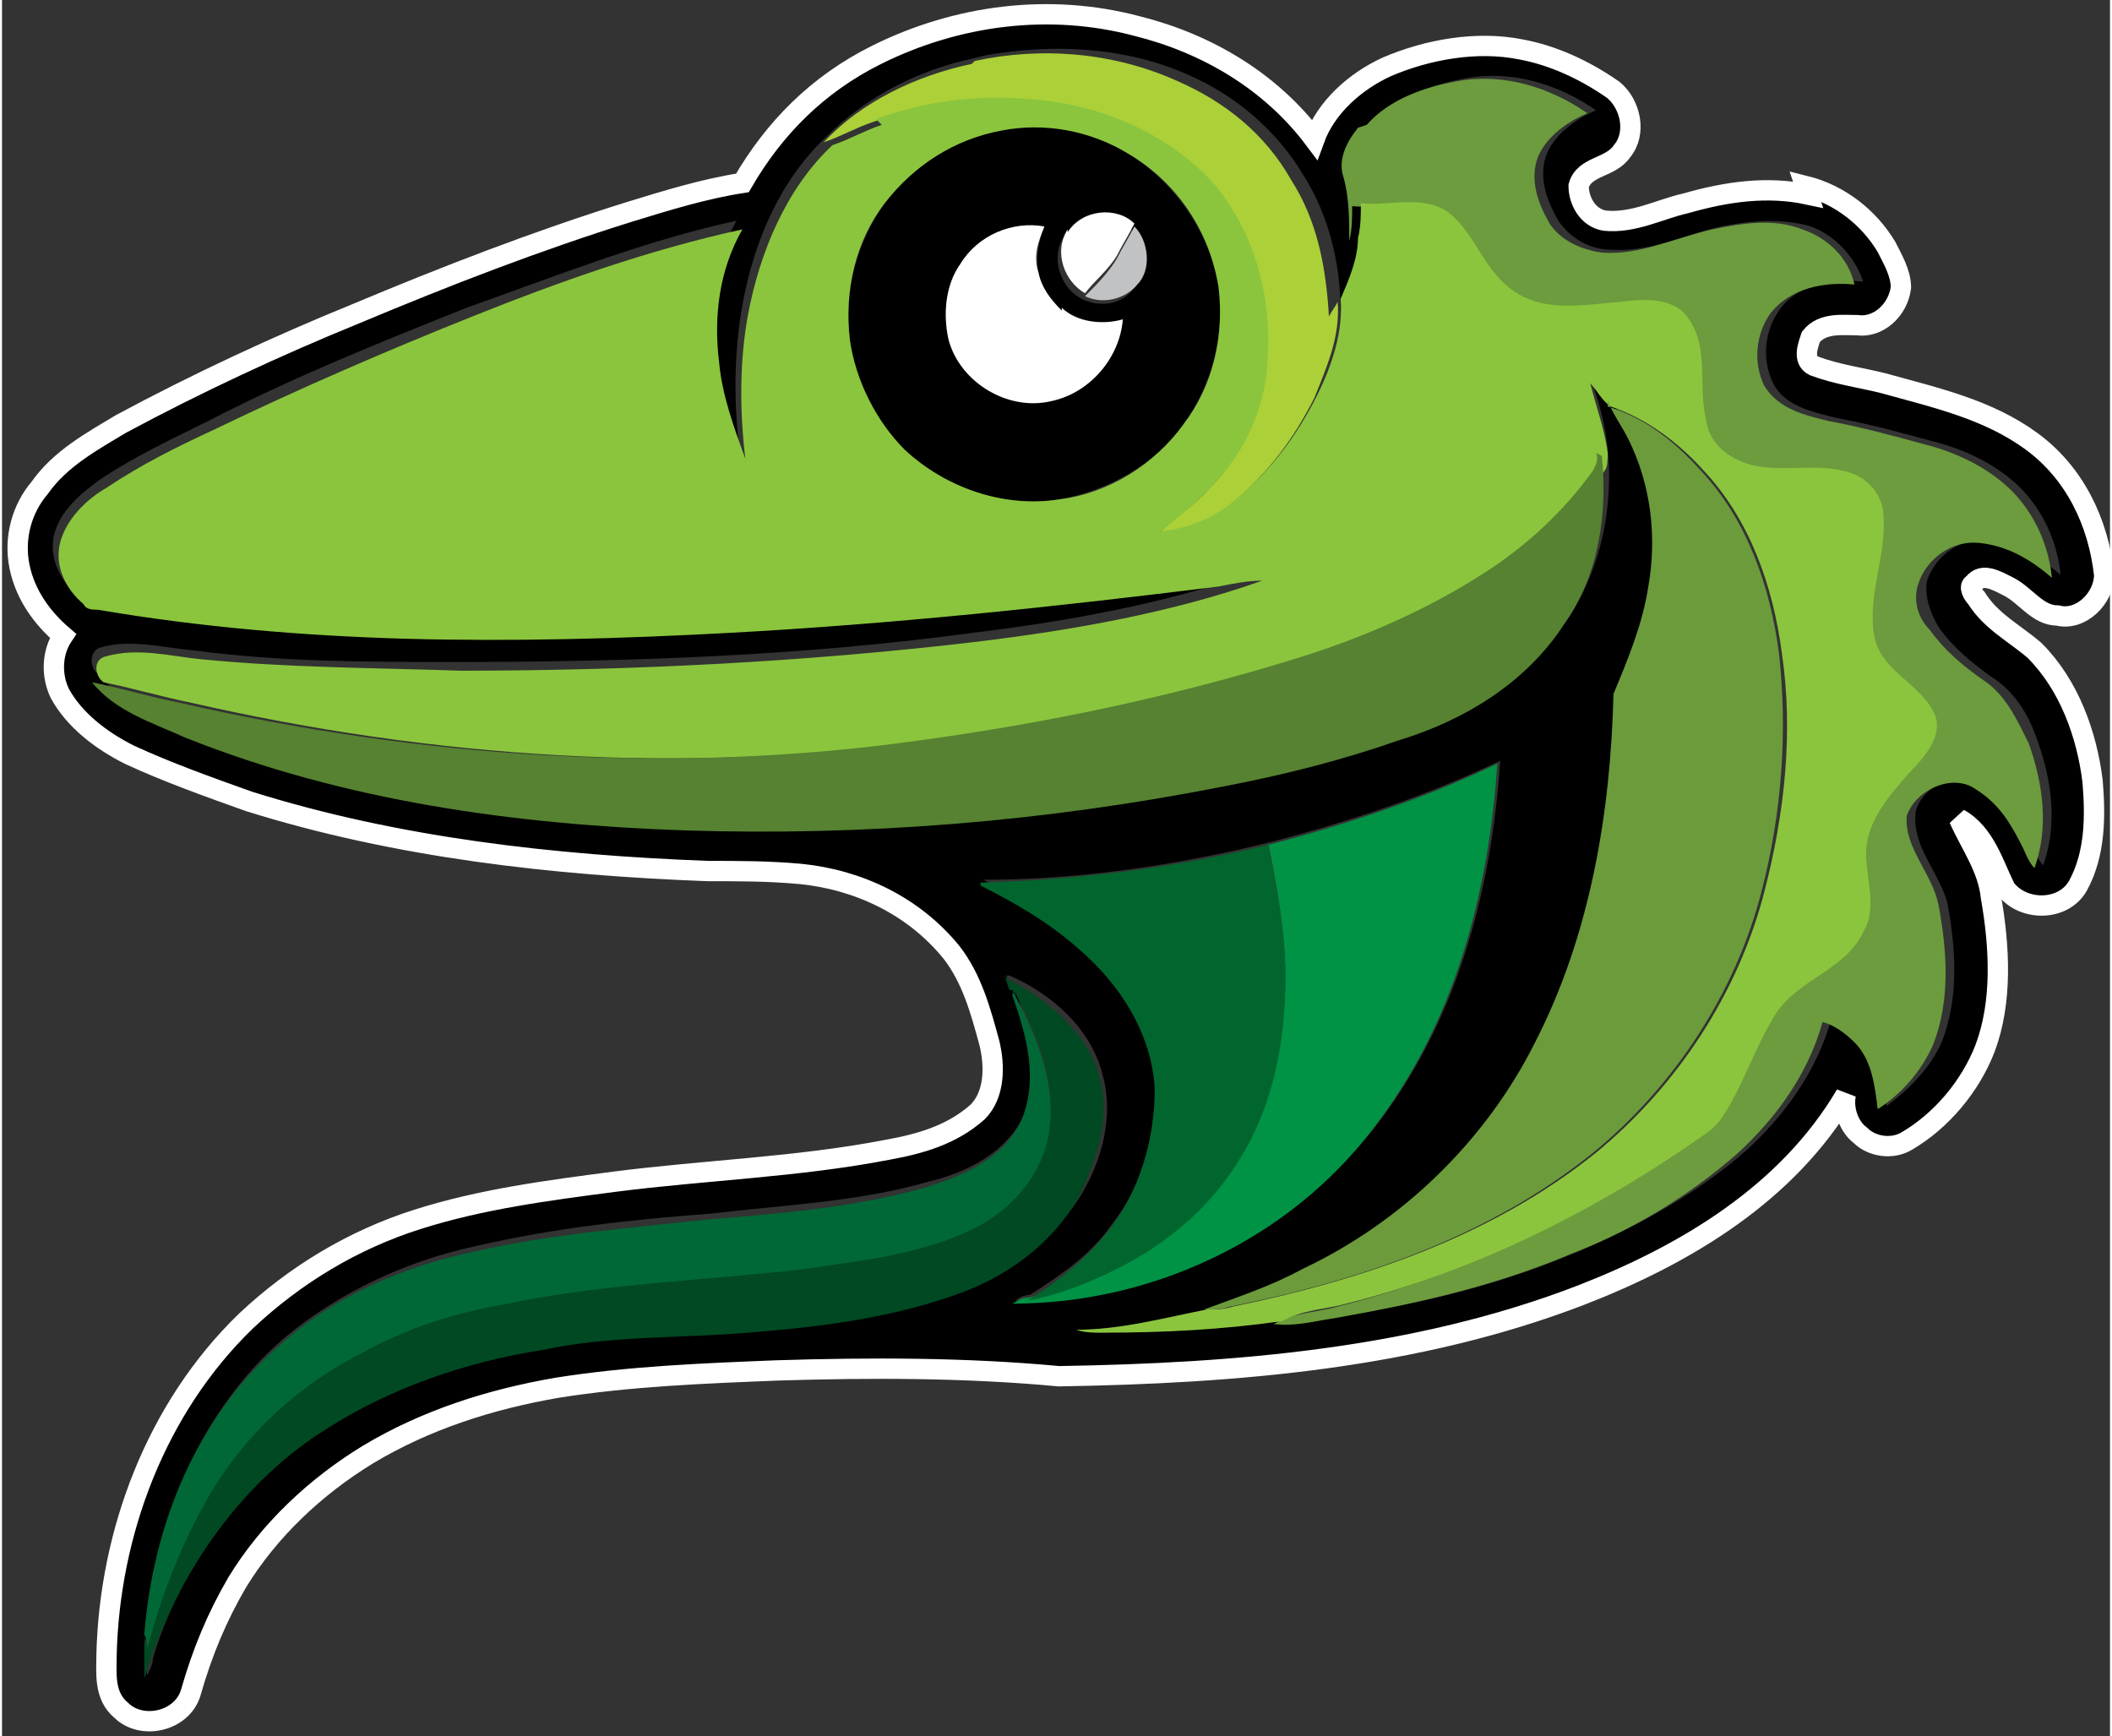 <?xml version="1.0" encoding="UTF-8"?>
<!DOCTYPE svg PUBLIC "-//W3C//DTD SVG 1.1//EN" "http://www.w3.org/Graphics/SVG/1.1/DTD/svg11.dtd">
<!-- Creator: CorelDRAW 2018 (64-Bit) -->
<svg xmlns="http://www.w3.org/2000/svg" xml:space="preserve" width="0.669in" height="0.55in" version="1.1" style="shape-rendering:geometricPrecision; text-rendering:geometricPrecision; image-rendering:optimizeQuality; fill-rule:evenodd; clip-rule:evenodd"
viewBox="0 0 7.26 5.98"
 xmlns:xlink="http://www.w3.org/1999/xlink">
 <rect x="0" y="0" width="7.26" height="5.98" fill="#333333" stroke="none"/>
 <defs>
  <style type="text/css">
   <![CDATA[
    .str0 {stroke:white;stroke-width:0.07;stroke-miterlimit:2.613}
    .fil13 {fill:none}
    .fil0 {fill:black;fill-rule:nonzero}
    .fil11 {fill:#004922;fill-rule:nonzero}
    .fil12 {fill:#006837;fill-rule:nonzero}
    .fil9 {fill:#009245;fill-rule:nonzero}
    .fil10 {fill:#01662D;fill-rule:nonzero}
    .fil8 {fill:#568231;fill-rule:nonzero}
    .fil7 {fill:#6C9B3C;fill-rule:nonzero}
    .fil2 {fill:#6C9C3D;fill-rule:nonzero}
    .fil3 {fill:#8BC53D;fill-rule:nonzero}
    .fil1 {fill:#ACD038;fill-rule:nonzero}
    .fil6 {fill:#C1C2C4;fill-rule:nonzero}
    .fil4 {fill:white;fill-rule:nonzero}
    .fil5 {fill:white;fill-rule:nonzero}
   ]]>
  </style>
 </defs>
 <g id="Layer_x0020_1">
  <g id="_954145936">
   <path class="fil0" d="M3 0.17c0.28,-0.14 0.6,-0.18 0.9,-0.1 0.24,0.06 0.46,0.19 0.61,0.39 0.04,-0.11 0.14,-0.2 0.25,-0.25 0.14,-0.06 0.31,-0.09 0.46,-0.06 0.11,0.02 0.22,0.07 0.32,0.14 0.06,0.05 0.08,0.15 0.03,0.21 -0.04,0.06 -0.13,0.05 -0.15,0.12 0,0.05 0.03,0.11 0.09,0.12 0.1,0.01 0.19,-0.04 0.28,-0.06 0.14,-0.04 0.28,-0.06 0.42,-0.03 0.12,0.03 0.22,0.11 0.28,0.21 0.02,0.04 0.05,0.09 0.05,0.14 -0.01,0.08 -0.08,0.14 -0.15,0.13 -0.05,-0 -0.12,-0.01 -0.16,0.04 -0.01,0.03 -0.03,0.08 0.01,0.1 0.08,0.03 0.16,0.04 0.24,0.06 0.18,0.05 0.36,0.09 0.51,0.2 0.15,0.11 0.23,0.28 0.25,0.46 -0,0.08 -0.08,0.16 -0.16,0.14 -0.07,-0 -0.11,-0.07 -0.17,-0.1 -0.04,-0.02 -0.09,-0.05 -0.12,-0.01 -0.02,0.01 -0,0.04 0.01,0.05 0.05,0.08 0.13,0.12 0.2,0.18 0.12,0.12 0.18,0.29 0.2,0.45 0.01,0.12 0.01,0.25 -0.05,0.36 -0.05,0.09 -0.19,0.09 -0.25,0.01 -0.04,-0.08 -0.07,-0.19 -0.16,-0.24 0.04,0.09 0.1,0.17 0.11,0.27 0.03,0.17 0.04,0.36 -0.02,0.52 -0.05,0.13 -0.15,0.25 -0.27,0.32 -0.05,0.03 -0.12,0.02 -0.16,-0.02 -0.04,-0.03 -0.06,-0.09 -0.05,-0.14 -0.2,0.34 -0.55,0.55 -0.91,0.69 -0.57,0.22 -1.19,0.27 -1.8,0.28 -0.32,-0.03 -0.65,-0.03 -0.97,-0.02 -0.25,0.01 -0.51,0.02 -0.76,0.06 -0.23,0.04 -0.45,0.11 -0.65,0.23 -0.18,0.11 -0.34,0.26 -0.45,0.44 -0.07,0.12 -0.12,0.24 -0.16,0.38 -0.03,0.1 -0.17,0.13 -0.24,0.06 -0.06,-0.05 -0.05,-0.13 -0.05,-0.19 0.01,-0.42 0.17,-0.85 0.48,-1.15 0.17,-0.16 0.37,-0.28 0.59,-0.35 0.22,-0.07 0.45,-0.1 0.68,-0.13 0.31,-0.04 0.63,-0.05 0.94,-0.11 0.11,-0.02 0.22,-0.05 0.31,-0.13 0.06,-0.06 0.06,-0.16 0.04,-0.24 -0.03,-0.11 -0.06,-0.22 -0.13,-0.31 -0.13,-0.16 -0.32,-0.25 -0.52,-0.27 -0.11,-0.01 -0.21,-0.01 -0.32,-0.01 -0.53,-0.02 -1.07,-0.08 -1.58,-0.24 -0.14,-0.05 -0.28,-0.1 -0.41,-0.16 -0.1,-0.05 -0.19,-0.12 -0.24,-0.21 -0.03,-0.06 -0.03,-0.14 0.01,-0.2 -0.07,-0.06 -0.13,-0.14 -0.15,-0.24 -0.02,-0.1 0.01,-0.2 0.07,-0.27 0.07,-0.1 0.18,-0.16 0.28,-0.22 0.26,-0.14 0.54,-0.27 0.81,-0.38 0.31,-0.13 0.62,-0.25 0.94,-0.35 0.13,-0.04 0.26,-0.08 0.39,-0.1 0.11,-0.19 0.26,-0.34 0.46,-0.44zm0.35 0.03l0 0c-0.19,0.04 -0.37,0.13 -0.51,0.27 -0.16,0.15 -0.25,0.36 -0.29,0.58 -0.03,0.17 -0.03,0.34 -0.01,0.5 -0.04,-0.11 -0.08,-0.22 -0.09,-0.33 -0.02,-0.16 0,-0.32 0.08,-0.46 -0.32,0.07 -0.62,0.19 -0.93,0.3 -0.3,0.12 -0.6,0.24 -0.89,0.39 -0.12,0.06 -0.25,0.12 -0.37,0.2 -0.07,0.05 -0.14,0.11 -0.16,0.19 -0.02,0.08 0.02,0.16 0.08,0.21 0.01,0.01 0.03,0.01 0.05,0.02 0.35,0.06 0.7,0.09 1.06,0.1 0.37,0.01 0.74,0 1.11,-0.02 0.57,-0.03 1.13,-0.08 1.69,-0.16 0.05,-0.01 0.1,-0.02 0.15,-0.02 -0.32,0.11 -0.65,0.17 -0.98,0.21 -0.59,0.08 -1.19,0.1 -1.78,0.1 -0.3,-0 -0.6,-0 -0.9,-0.04 -0.11,-0.01 -0.22,-0.04 -0.32,-0.01 -0.04,0.01 -0.04,0.07 -0.01,0.09 0.08,0.1 0.2,0.14 0.32,0.19 0.55,0.22 1.14,0.3 1.72,0.32 0.62,0.02 1.24,-0.03 1.85,-0.15 0.21,-0.04 0.41,-0.09 0.61,-0.16 0.22,-0.08 0.44,-0.21 0.57,-0.4 0.11,-0.17 0.15,-0.38 0.13,-0.58 -0.01,-0.08 -0.03,-0.16 -0.06,-0.24 0.03,0.03 0.05,0.06 0.07,0.08 0.03,0.04 0.05,0.08 0.07,0.13 0.08,0.16 0.1,0.34 0.07,0.51 -0.02,0.13 -0.06,0.25 -0.12,0.37 -0.01,0.41 -0.08,0.83 -0.27,1.2 -0.17,0.34 -0.46,0.62 -0.8,0.78 -0.11,0.06 -0.23,0.09 -0.34,0.14 -0.15,0.03 -0.3,0.07 -0.45,0.07 0.03,0.01 0.06,0.01 0.09,0.01 0.21,-0.01 0.41,-0.02 0.62,-0.04 0.07,0 0.14,-0.02 0.21,-0.02 0.28,-0.04 0.55,-0.11 0.81,-0.22 0.21,-0.09 0.41,-0.2 0.58,-0.35 0.13,-0.12 0.24,-0.27 0.29,-0.45 0.04,0.02 0.08,0.04 0.11,0.07 0.06,0.06 0.07,0.15 0.08,0.23 0.08,-0.06 0.15,-0.13 0.19,-0.22 0.06,-0.15 0.05,-0.32 0.02,-0.48 -0.03,-0.11 -0.12,-0.19 -0.11,-0.31 0.02,-0.1 0.16,-0.15 0.24,-0.09 0.07,0.05 0.12,0.12 0.16,0.2 0.01,0.02 0.02,0.05 0.04,0.07 0.05,-0.14 0.03,-0.29 -0.02,-0.43 -0.03,-0.09 -0.08,-0.17 -0.16,-0.22 -0.07,-0.05 -0.13,-0.1 -0.18,-0.17 -0.03,-0.05 -0.05,-0.11 -0.04,-0.16 0.03,-0.09 0.12,-0.15 0.21,-0.14 0.09,0.01 0.18,0.06 0.25,0.12 -0.01,-0.1 -0.05,-0.2 -0.12,-0.28 -0.08,-0.09 -0.2,-0.15 -0.32,-0.18 -0.11,-0.03 -0.22,-0.06 -0.33,-0.08 -0.08,-0.02 -0.18,-0.04 -0.22,-0.12 -0.04,-0.08 -0.03,-0.18 0.02,-0.25 0.06,-0.09 0.18,-0.11 0.29,-0.1 -0.03,-0.09 -0.1,-0.16 -0.18,-0.19 -0.1,-0.03 -0.21,-0.02 -0.31,0 -0.13,0.03 -0.25,0.09 -0.38,0.08 -0.07,-0 -0.14,-0.04 -0.18,-0.1 -0.04,-0.07 -0.07,-0.15 -0.04,-0.23 0.03,-0.07 0.1,-0.12 0.17,-0.15 -0.13,-0.09 -0.29,-0.14 -0.45,-0.11 -0.11,0.02 -0.23,0.06 -0.31,0.15 -0.04,0.05 -0.07,0.11 -0.05,0.17 0.02,0.07 0.02,0.15 0.02,0.22 -0.01,0.07 -0.03,0.14 -0.06,0.21 -0.01,0.02 -0.02,0.03 -0.03,0.05 -0,-0.16 -0.04,-0.33 -0.13,-0.47 -0.09,-0.15 -0.23,-0.27 -0.39,-0.34 -0.22,-0.1 -0.47,-0.11 -0.7,-0.07zm1.02 2.7l0 0c-0.32,0.08 -0.66,0.13 -0.99,0.13 0.12,0.06 0.24,0.13 0.34,0.22 0.14,0.12 0.25,0.29 0.26,0.48 0,0.18 -0.05,0.35 -0.16,0.49 -0.07,0.1 -0.17,0.17 -0.28,0.24 -0.02,0 -0.04,0.01 -0.05,0.02 0.47,-0.01 0.95,-0.23 1.24,-0.6 0.28,-0.36 0.4,-0.81 0.43,-1.26 -0.25,0.12 -0.52,0.21 -0.79,0.28zm-0.91 0.46l0 0c0,0.02 0.01,0.04 0.02,0.05l0.01 0c0.05,0.14 0.09,0.29 0.03,0.43 -0.06,0.13 -0.2,0.2 -0.33,0.23 -0.24,0.07 -0.5,0.08 -0.75,0.11 -0.27,0.02 -0.54,0.05 -0.8,0.11 -0.24,0.05 -0.48,0.16 -0.67,0.32 -0.29,0.25 -0.44,0.63 -0.47,1 -0.01,0.05 -0.01,0.11 -0,0.16 0.01,-0.02 0.02,-0.04 0.02,-0.06 0.1,-0.33 0.32,-0.62 0.61,-0.8 0.22,-0.14 0.48,-0.23 0.74,-0.27 0.23,-0.04 0.47,-0.04 0.71,-0.06 0.25,-0.02 0.51,-0.05 0.74,-0.14 0.16,-0.07 0.31,-0.18 0.4,-0.33 0.07,-0.12 0.11,-0.27 0.07,-0.41 -0.04,-0.16 -0.18,-0.28 -0.32,-0.34z"/>
   <path class="fil0" d="M3.44 0.45c0.15,-0.03 0.31,0 0.44,0.08 0.16,0.1 0.28,0.27 0.31,0.46 0.02,0.16 -0.02,0.33 -0.12,0.47 -0.1,0.14 -0.26,0.23 -0.43,0.26 -0.19,0.03 -0.39,-0.04 -0.53,-0.17 -0.11,-0.1 -0.18,-0.24 -0.19,-0.38 -0.02,-0.16 0.02,-0.33 0.12,-0.47 0.1,-0.13 0.24,-0.22 0.4,-0.25zm0.22 0.36l0 0c-0.05,0.07 -0.02,0.18 0.06,0.22 0.06,0.03 0.14,0.02 0.18,-0.04 0.05,-0.06 0.04,-0.15 -0.01,-0.2 -0.07,-0.06 -0.19,-0.05 -0.23,0.03zm-0.36 0.1l0 0c-0.05,0.08 -0.06,0.17 -0.04,0.26l0 0c0.04,0.15 0.21,0.24 0.36,0.21 0.13,-0.03 0.23,-0.15 0.24,-0.28 -0.07,0.02 -0.15,0.01 -0.21,-0.04l-0 0.01c-0.04,-0.04 -0.07,-0.08 -0.08,-0.13 -0.01,-0.05 0,-0.11 0.02,-0.16 -0.11,-0.01 -0.23,0.04 -0.29,0.13z"/>
   <path class="fil1" d="M3.35 0.21c0.23,-0.05 0.48,-0.03 0.7,0.07 0.16,0.07 0.3,0.18 0.39,0.34 0.09,0.14 0.12,0.3 0.13,0.47 0.01,-0.02 0.02,-0.03 0.03,-0.05 0.01,0.12 -0.04,0.23 -0.08,0.33 -0.07,0.14 -0.16,0.26 -0.28,0.36 -0.07,0.06 -0.16,0.1 -0.26,0.11 0.06,-0.06 0.13,-0.1 0.18,-0.16 0.12,-0.12 0.19,-0.29 0.19,-0.46 0.01,-0.2 -0.05,-0.41 -0.18,-0.57 -0.14,-0.17 -0.35,-0.26 -0.56,-0.29 -0.2,-0.03 -0.41,-0.01 -0.61,0.06 -0.06,0.02 -0.11,0.05 -0.17,0.07 0.13,-0.14 0.32,-0.23 0.51,-0.27z"/>
   <path class="fil2" d="M4.7 0.43c0.08,-0.09 0.2,-0.13 0.31,-0.15 0.16,-0.03 0.32,0.02 0.45,0.11 -0.07,0.03 -0.14,0.08 -0.17,0.15 -0.03,0.08 -0,0.16 0.04,0.23 0.04,0.06 0.11,0.09 0.18,0.1 0.13,0.01 0.25,-0.05 0.38,-0.08 0.1,-0.02 0.21,-0.04 0.31,-0 0.09,0.03 0.16,0.1 0.18,0.19 -0.1,-0.01 -0.22,0.01 -0.29,0.1 -0.05,0.07 -0.06,0.17 -0.02,0.25 0.05,0.08 0.14,0.1 0.22,0.12 0.11,0.02 0.22,0.05 0.33,0.08 0.12,0.03 0.24,0.09 0.32,0.18 0.07,0.08 0.11,0.18 0.12,0.28 -0.07,-0.06 -0.15,-0.11 -0.25,-0.12 -0.09,-0.01 -0.18,0.05 -0.21,0.14 -0.02,0.06 0,0.12 0.04,0.16 0.05,0.07 0.11,0.12 0.18,0.17 0.08,0.05 0.12,0.14 0.16,0.22 0.05,0.14 0.07,0.29 0.02,0.43 -0.02,-0.02 -0.03,-0.05 -0.04,-0.07 -0.04,-0.08 -0.08,-0.15 -0.16,-0.2 -0.08,-0.06 -0.21,-0 -0.24,0.09 -0.01,0.11 0.09,0.2 0.11,0.31 0.03,0.16 0.04,0.33 -0.02,0.48 -0.04,0.09 -0.11,0.17 -0.19,0.22 -0.01,-0.08 -0.02,-0.17 -0.08,-0.23 -0.03,-0.03 -0.07,-0.06 -0.11,-0.07 -0.05,0.18 -0.16,0.33 -0.29,0.45 -0.17,0.15 -0.37,0.27 -0.58,0.35 -0.26,0.11 -0.53,0.17 -0.81,0.22 -0.07,0.01 -0.14,0.03 -0.21,0.02 0.07,-0.04 0.15,-0.04 0.22,-0.06 0.44,-0.11 0.86,-0.32 1.23,-0.58 0.03,-0.02 0.05,-0.04 0.07,-0.07 0.07,-0.11 0.11,-0.24 0.18,-0.35 0.07,-0.12 0.24,-0.15 0.3,-0.28 0.05,-0.09 0.01,-0.18 0.01,-0.27 0,-0.11 0.08,-0.2 0.15,-0.28 0.05,-0.05 0.1,-0.11 0.09,-0.19 -0.04,-0.11 -0.18,-0.16 -0.21,-0.27 -0.03,-0.14 0.04,-0.28 0.03,-0.42 -0,-0.07 -0.05,-0.13 -0.11,-0.15 -0.11,-0.03 -0.24,0.01 -0.35,-0.03 -0.07,-0.02 -0.14,-0.08 -0.15,-0.15 -0.02,-0.12 0.01,-0.25 -0.06,-0.35 -0.05,-0.08 -0.16,-0.07 -0.24,-0.06 -0.13,0.01 -0.27,0.04 -0.38,-0.05 -0.09,-0.07 -0.12,-0.19 -0.21,-0.26 -0.09,-0.06 -0.2,-0.02 -0.3,-0.03 -0,0.04 -0,0.08 -0.01,0.12 0,-0.07 0,-0.15 -0.02,-0.22 -0.02,-0.06 0.01,-0.12 0.05,-0.17z"/>
   <path class="fil3" d="M3.01 0.41c0.19,-0.07 0.4,-0.09 0.61,-0.06 0.21,0.03 0.42,0.13 0.56,0.29 0.13,0.16 0.19,0.37 0.18,0.57 0,0.17 -0.07,0.34 -0.19,0.46 -0.05,0.06 -0.12,0.11 -0.18,0.16 0.1,-0.01 0.19,-0.05 0.26,-0.11 0.12,-0.1 0.21,-0.22 0.28,-0.36 0.05,-0.1 0.09,-0.22 0.08,-0.33 0.03,-0.07 0.06,-0.14 0.06,-0.21 0.01,-0.04 0.01,-0.08 0.01,-0.12 0.1,0.01 0.21,-0.03 0.3,0.03 0.09,0.07 0.12,0.19 0.21,0.26 0.11,0.09 0.25,0.06 0.38,0.05 0.08,-0.01 0.19,-0.02 0.24,0.06 0.07,0.1 0.03,0.23 0.06,0.35 0.01,0.08 0.08,0.13 0.15,0.15 0.11,0.03 0.24,-0.01 0.35,0.03 0.06,0.02 0.11,0.08 0.11,0.15 0.01,0.14 -0.06,0.28 -0.03,0.42 0.03,0.12 0.17,0.16 0.21,0.27 0.02,0.07 -0.04,0.14 -0.09,0.19 -0.07,0.08 -0.15,0.17 -0.15,0.28 0,0.09 0.04,0.19 -0.01,0.27 -0.06,0.13 -0.22,0.16 -0.3,0.28 -0.07,0.11 -0.11,0.24 -0.18,0.35 -0.02,0.03 -0.04,0.05 -0.07,0.07 -0.37,0.26 -0.79,0.47 -1.23,0.58 -0.07,0.02 -0.15,0.02 -0.22,0.06 -0.21,0.03 -0.41,0.04 -0.62,0.04 -0.03,0 -0.06,-0 -0.09,-0.01 0.15,0 0.3,-0.04 0.45,-0.07 0.03,-0 0.06,0 0.09,-0.01 0.44,-0.09 0.89,-0.24 1.25,-0.53 0.28,-0.23 0.49,-0.55 0.58,-0.9 0.07,-0.27 0.1,-0.55 0.06,-0.82 -0.03,-0.23 -0.11,-0.46 -0.27,-0.63 -0.09,-0.1 -0.2,-0.18 -0.32,-0.22 -0.03,-0.02 -0.05,-0.06 -0.07,-0.08 0.02,0.08 0.05,0.16 0.06,0.24 0,0.02 0,0.05 -0.01,0.06 -0.09,0.14 -0.22,0.26 -0.37,0.35 -0.2,0.13 -0.43,0.22 -0.66,0.3 -0.42,0.13 -0.86,0.21 -1.29,0.28 -0.85,0.12 -1.72,0.06 -2.55,-0.13 -0.1,-0.02 -0.2,-0.05 -0.3,-0.07 -0.03,-0.02 -0.04,-0.08 0.01,-0.09 0.11,-0.03 0.22,-0 0.32,0.01 0.3,0.03 0.6,0.03 0.9,0.04 0.59,-0 1.19,-0.03 1.78,-0.1 0.33,-0.04 0.67,-0.1 0.98,-0.21 -0.05,-0 -0.1,0.01 -0.15,0.02 -0.56,0.07 -1.13,0.13 -1.69,0.16 -0.37,0.02 -0.74,0.03 -1.11,0.02 -0.35,-0.01 -0.71,-0.04 -1.06,-0.1 -0.02,-0 -0.04,-0 -0.05,-0.02 -0.06,-0.05 -0.1,-0.13 -0.08,-0.21 0.02,-0.08 0.09,-0.15 0.16,-0.19 0.12,-0.08 0.24,-0.14 0.37,-0.2 0.29,-0.14 0.59,-0.27 0.89,-0.39 0.3,-0.12 0.61,-0.23 0.93,-0.3 -0.08,0.14 -0.1,0.3 -0.08,0.46 0.01,0.11 0.05,0.22 0.09,0.33 -0.02,-0.17 -0.02,-0.34 0.01,-0.5 0.04,-0.21 0.13,-0.43 0.29,-0.58 0.06,-0.02 0.11,-0.05 0.17,-0.07zm0.43 0.04l0 0c-0.16,0.03 -0.3,0.12 -0.4,0.25 -0.1,0.13 -0.14,0.3 -0.12,0.47 0.02,0.14 0.09,0.28 0.19,0.38 0.14,0.13 0.34,0.2 0.53,0.17 0.17,-0.02 0.33,-0.12 0.43,-0.26 0.1,-0.13 0.14,-0.3 0.12,-0.47 -0.03,-0.19 -0.14,-0.36 -0.31,-0.46 -0.13,-0.08 -0.29,-0.11 -0.44,-0.08z"/>
   <path class="fil4" d="M3.67 0.8c0.05,-0.08 0.17,-0.09 0.23,-0.03 -0.02,0.04 -0.04,0.07 -0.06,0.11 -0.03,0.05 -0.08,0.09 -0.11,0.13 -0.07,-0.04 -0.11,-0.14 -0.06,-0.22z"/>
   <path class="fil5" d="M3.3 0.91c0.06,-0.1 0.18,-0.15 0.29,-0.13 -0.02,0.05 -0.04,0.1 -0.02,0.16 0.01,0.05 0.04,0.09 0.08,0.13l0 -0.01c0.05,0.05 0.14,0.06 0.21,0.04 -0.01,0.13 -0.11,0.25 -0.24,0.28 -0.15,0.04 -0.32,-0.06 -0.36,-0.21l-0 -0c-0.02,-0.09 -0.01,-0.19 0.04,-0.26z"/>
   <path class="fil6" d="M3.9 0.78c0.05,0.05 0.06,0.15 0.01,0.2 -0.04,0.05 -0.12,0.07 -0.18,0.04 0.04,-0.04 0.08,-0.08 0.11,-0.13 0.02,-0.04 0.04,-0.07 0.06,-0.11z"/>
   <path class="fil7" d="M5.53 1.4c0.13,0.04 0.23,0.12 0.32,0.22 0.16,0.17 0.24,0.4 0.27,0.63 0.03,0.27 0.01,0.55 -0.06,0.82 -0.09,0.35 -0.3,0.67 -0.58,0.9 -0.36,0.29 -0.8,0.44 -1.25,0.53 -0.03,0.01 -0.06,0.01 -0.09,0.01 0.11,-0.04 0.23,-0.08 0.34,-0.14 0.34,-0.16 0.63,-0.44 0.8,-0.78 0.19,-0.37 0.26,-0.79 0.27,-1.2 0.05,-0.12 0.1,-0.24 0.12,-0.37 0.03,-0.17 0.01,-0.35 -0.07,-0.51 -0.02,-0.04 -0.05,-0.08 -0.07,-0.13z"/>
   <path class="fil8" d="M5.51 1.57c0.02,0.2 -0.01,0.41 -0.13,0.58 -0.13,0.2 -0.34,0.33 -0.57,0.4 -0.2,0.07 -0.4,0.12 -0.61,0.16 -0.61,0.12 -1.23,0.17 -1.85,0.15 -0.58,-0.02 -1.17,-0.1 -1.72,-0.32 -0.11,-0.05 -0.24,-0.09 -0.32,-0.19 0.1,0.02 0.2,0.05 0.3,0.07 0.83,0.19 1.7,0.25 2.55,0.13 0.44,-0.06 0.87,-0.15 1.29,-0.28 0.23,-0.07 0.46,-0.17 0.66,-0.3 0.14,-0.09 0.27,-0.21 0.37,-0.35 0.01,-0.02 0.02,-0.04 0.01,-0.06z"/>
   <path class="fil9" d="M4.36 2.91c0.27,-0.07 0.54,-0.16 0.79,-0.28 -0.03,0.45 -0.15,0.9 -0.43,1.26 -0.29,0.38 -0.76,0.6 -1.24,0.6 0.02,-0.01 0.03,-0.02 0.05,-0.02 0.11,-0.02 0.21,-0.06 0.31,-0.11 0.17,-0.09 0.33,-0.22 0.43,-0.39 0.11,-0.18 0.15,-0.4 0.15,-0.61 -0,-0.15 -0.03,-0.31 -0.06,-0.46z"/>
   <path class="fil10" d="M3.37 3.04c0.33,-0.01 0.67,-0.05 0.99,-0.13 0.03,0.15 0.06,0.3 0.06,0.46 0,0.21 -0.04,0.43 -0.15,0.61 -0.1,0.17 -0.25,0.3 -0.43,0.39 -0.1,0.05 -0.2,0.09 -0.31,0.11 0.1,-0.06 0.2,-0.14 0.28,-0.24 0.11,-0.14 0.16,-0.32 0.16,-0.49 -0.01,-0.19 -0.12,-0.36 -0.26,-0.48 -0.1,-0.09 -0.22,-0.16 -0.34,-0.22z"/>
   <path class="fil11" d="M3.46 3.37c0.14,0.07 0.28,0.19 0.32,0.34 0.04,0.14 -0.01,0.28 -0.07,0.41 -0.09,0.16 -0.24,0.27 -0.4,0.33 -0.24,0.09 -0.49,0.12 -0.74,0.14 -0.24,0.02 -0.48,0.01 -0.71,0.06 -0.26,0.04 -0.52,0.13 -0.74,0.27 -0.29,0.18 -0.5,0.48 -0.61,0.8 -0.01,0.02 -0.01,0.04 -0.02,0.06 -0,-0.05 -0,-0.11 0,-0.16 0,0.02 0,0.03 0.01,0.05 0.05,-0.19 0.12,-0.37 0.22,-0.54 0.13,-0.21 0.31,-0.38 0.52,-0.48 0.16,-0.08 0.33,-0.13 0.5,-0.17 0.34,-0.07 0.69,-0.08 1.03,-0.12 0.2,-0.03 0.4,-0.05 0.58,-0.14 0.12,-0.06 0.22,-0.16 0.25,-0.3 0.04,-0.17 -0.03,-0.35 -0.11,-0.5 -0,-0 -0.01,-0 -0.01,-0.01l-0.01 -0c-0.01,-0.02 -0.01,-0.04 -0.02,-0.05z"/>
   <path class="fil12" d="M3.48 3.42c0,0 0.01,0 0.01,0.01 0.08,0.15 0.15,0.33 0.11,0.5 -0.03,0.13 -0.13,0.24 -0.25,0.3 -0.18,0.09 -0.38,0.11 -0.58,0.14 -0.34,0.04 -0.69,0.05 -1.03,0.12 -0.17,0.03 -0.34,0.08 -0.5,0.17 -0.22,0.11 -0.4,0.28 -0.52,0.48 -0.1,0.17 -0.17,0.35 -0.22,0.54 -0,-0.02 -0,-0.03 -0.01,-0.05 0.03,-0.38 0.18,-0.75 0.47,-1 0.19,-0.17 0.43,-0.27 0.67,-0.32 0.26,-0.06 0.53,-0.08 0.8,-0.11 0.25,-0.02 0.5,-0.04 0.75,-0.11 0.13,-0.04 0.27,-0.1 0.33,-0.23 0.06,-0.14 0.02,-0.29 -0.03,-0.43z"/>
   <path class="fil13 str0" d="M6.21 0.64c0.12,0.03 0.22,0.11 0.28,0.21 0.02,0.04 0.05,0.09 0.05,0.14 -0.01,0.08 -0.08,0.14 -0.15,0.13 -0.05,-0 -0.12,-0.01 -0.16,0.04 -0.01,0.03 -0.03,0.08 0.01,0.1 0.08,0.03 0.16,0.04 0.24,0.06 0.18,0.05 0.36,0.09 0.51,0.2 0.15,0.11 0.23,0.28 0.25,0.46 -0,0.08 -0.08,0.16 -0.16,0.14 -0.07,-0 -0.11,-0.07 -0.17,-0.1 -0.04,-0.02 -0.09,-0.05 -0.12,-0.01 -0.02,0.01 -0,0.04 0.01,0.05 0.05,0.08 0.13,0.12 0.2,0.18 0.12,0.12 0.18,0.29 0.2,0.45 0.01,0.12 0.01,0.25 -0.05,0.36 -0.05,0.09 -0.19,0.09 -0.25,0.01 -0.04,-0.08 -0.07,-0.19 -0.16,-0.24 0.04,0.09 0.1,0.17 0.11,0.27 0.03,0.17 0.04,0.36 -0.02,0.52 -0.05,0.13 -0.15,0.25 -0.27,0.32 -0.05,0.03 -0.12,0.02 -0.16,-0.02 -0.04,-0.03 -0.06,-0.09 -0.05,-0.14 -0.2,0.34 -0.55,0.55 -0.91,0.69 -0.57,0.22 -1.19,0.27 -1.8,0.28 -0.32,-0.03 -0.65,-0.03 -0.97,-0.02 -0.25,0.01 -0.51,0.02 -0.76,0.06 -0.23,0.04 -0.45,0.11 -0.65,0.23 -0.18,0.11 -0.34,0.26 -0.45,0.44 -0.07,0.12 -0.12,0.24 -0.16,0.38 -0.03,0.1 -0.17,0.13 -0.24,0.06 -0.06,-0.05 -0.05,-0.13 -0.05,-0.19 0.01,-0.42 0.17,-0.85 0.48,-1.15 0.17,-0.16 0.37,-0.28 0.59,-0.35 0.22,-0.07 0.45,-0.1 0.68,-0.13 0.31,-0.04 0.63,-0.05 0.94,-0.11 0.11,-0.02 0.22,-0.05 0.31,-0.13 0.06,-0.06 0.06,-0.16 0.04,-0.24 -0.03,-0.11 -0.06,-0.22 -0.13,-0.31 -0.13,-0.16 -0.32,-0.25 -0.52,-0.27 -0.11,-0.01 -0.21,-0.01 -0.32,-0.01 -0.53,-0.02 -1.07,-0.08 -1.58,-0.24 -0.14,-0.05 -0.28,-0.1 -0.41,-0.16 -0.1,-0.05 -0.19,-0.12 -0.24,-0.21 -0.03,-0.06 -0.03,-0.14 0.01,-0.2 -0.07,-0.06 -0.13,-0.14 -0.15,-0.24 -0.02,-0.1 0.01,-0.2 0.07,-0.27 0.07,-0.1 0.18,-0.16 0.28,-0.22 0.26,-0.14 0.54,-0.27 0.81,-0.38 0.31,-0.13 0.62,-0.25 0.94,-0.35 0.13,-0.04 0.26,-0.08 0.39,-0.1 0.11,-0.19 0.26,-0.34 0.46,-0.44 0.28,-0.14 0.6,-0.18 0.9,-0.1 0.24,0.06 0.46,0.19 0.61,0.39 0.04,-0.11 0.14,-0.2 0.25,-0.25 0.14,-0.06 0.31,-0.09 0.46,-0.06 0.11,0.02 0.22,0.07 0.32,0.14 0.06,0.05 0.08,0.15 0.03,0.21 -0.04,0.06 -0.13,0.05 -0.15,0.12 0,0.05 0.03,0.11 0.09,0.12 0.1,0.01 0.19,-0.04 0.28,-0.06 0.14,-0.04 0.28,-0.06 0.42,-0.03z"/>
  </g>
 </g>
</svg>
